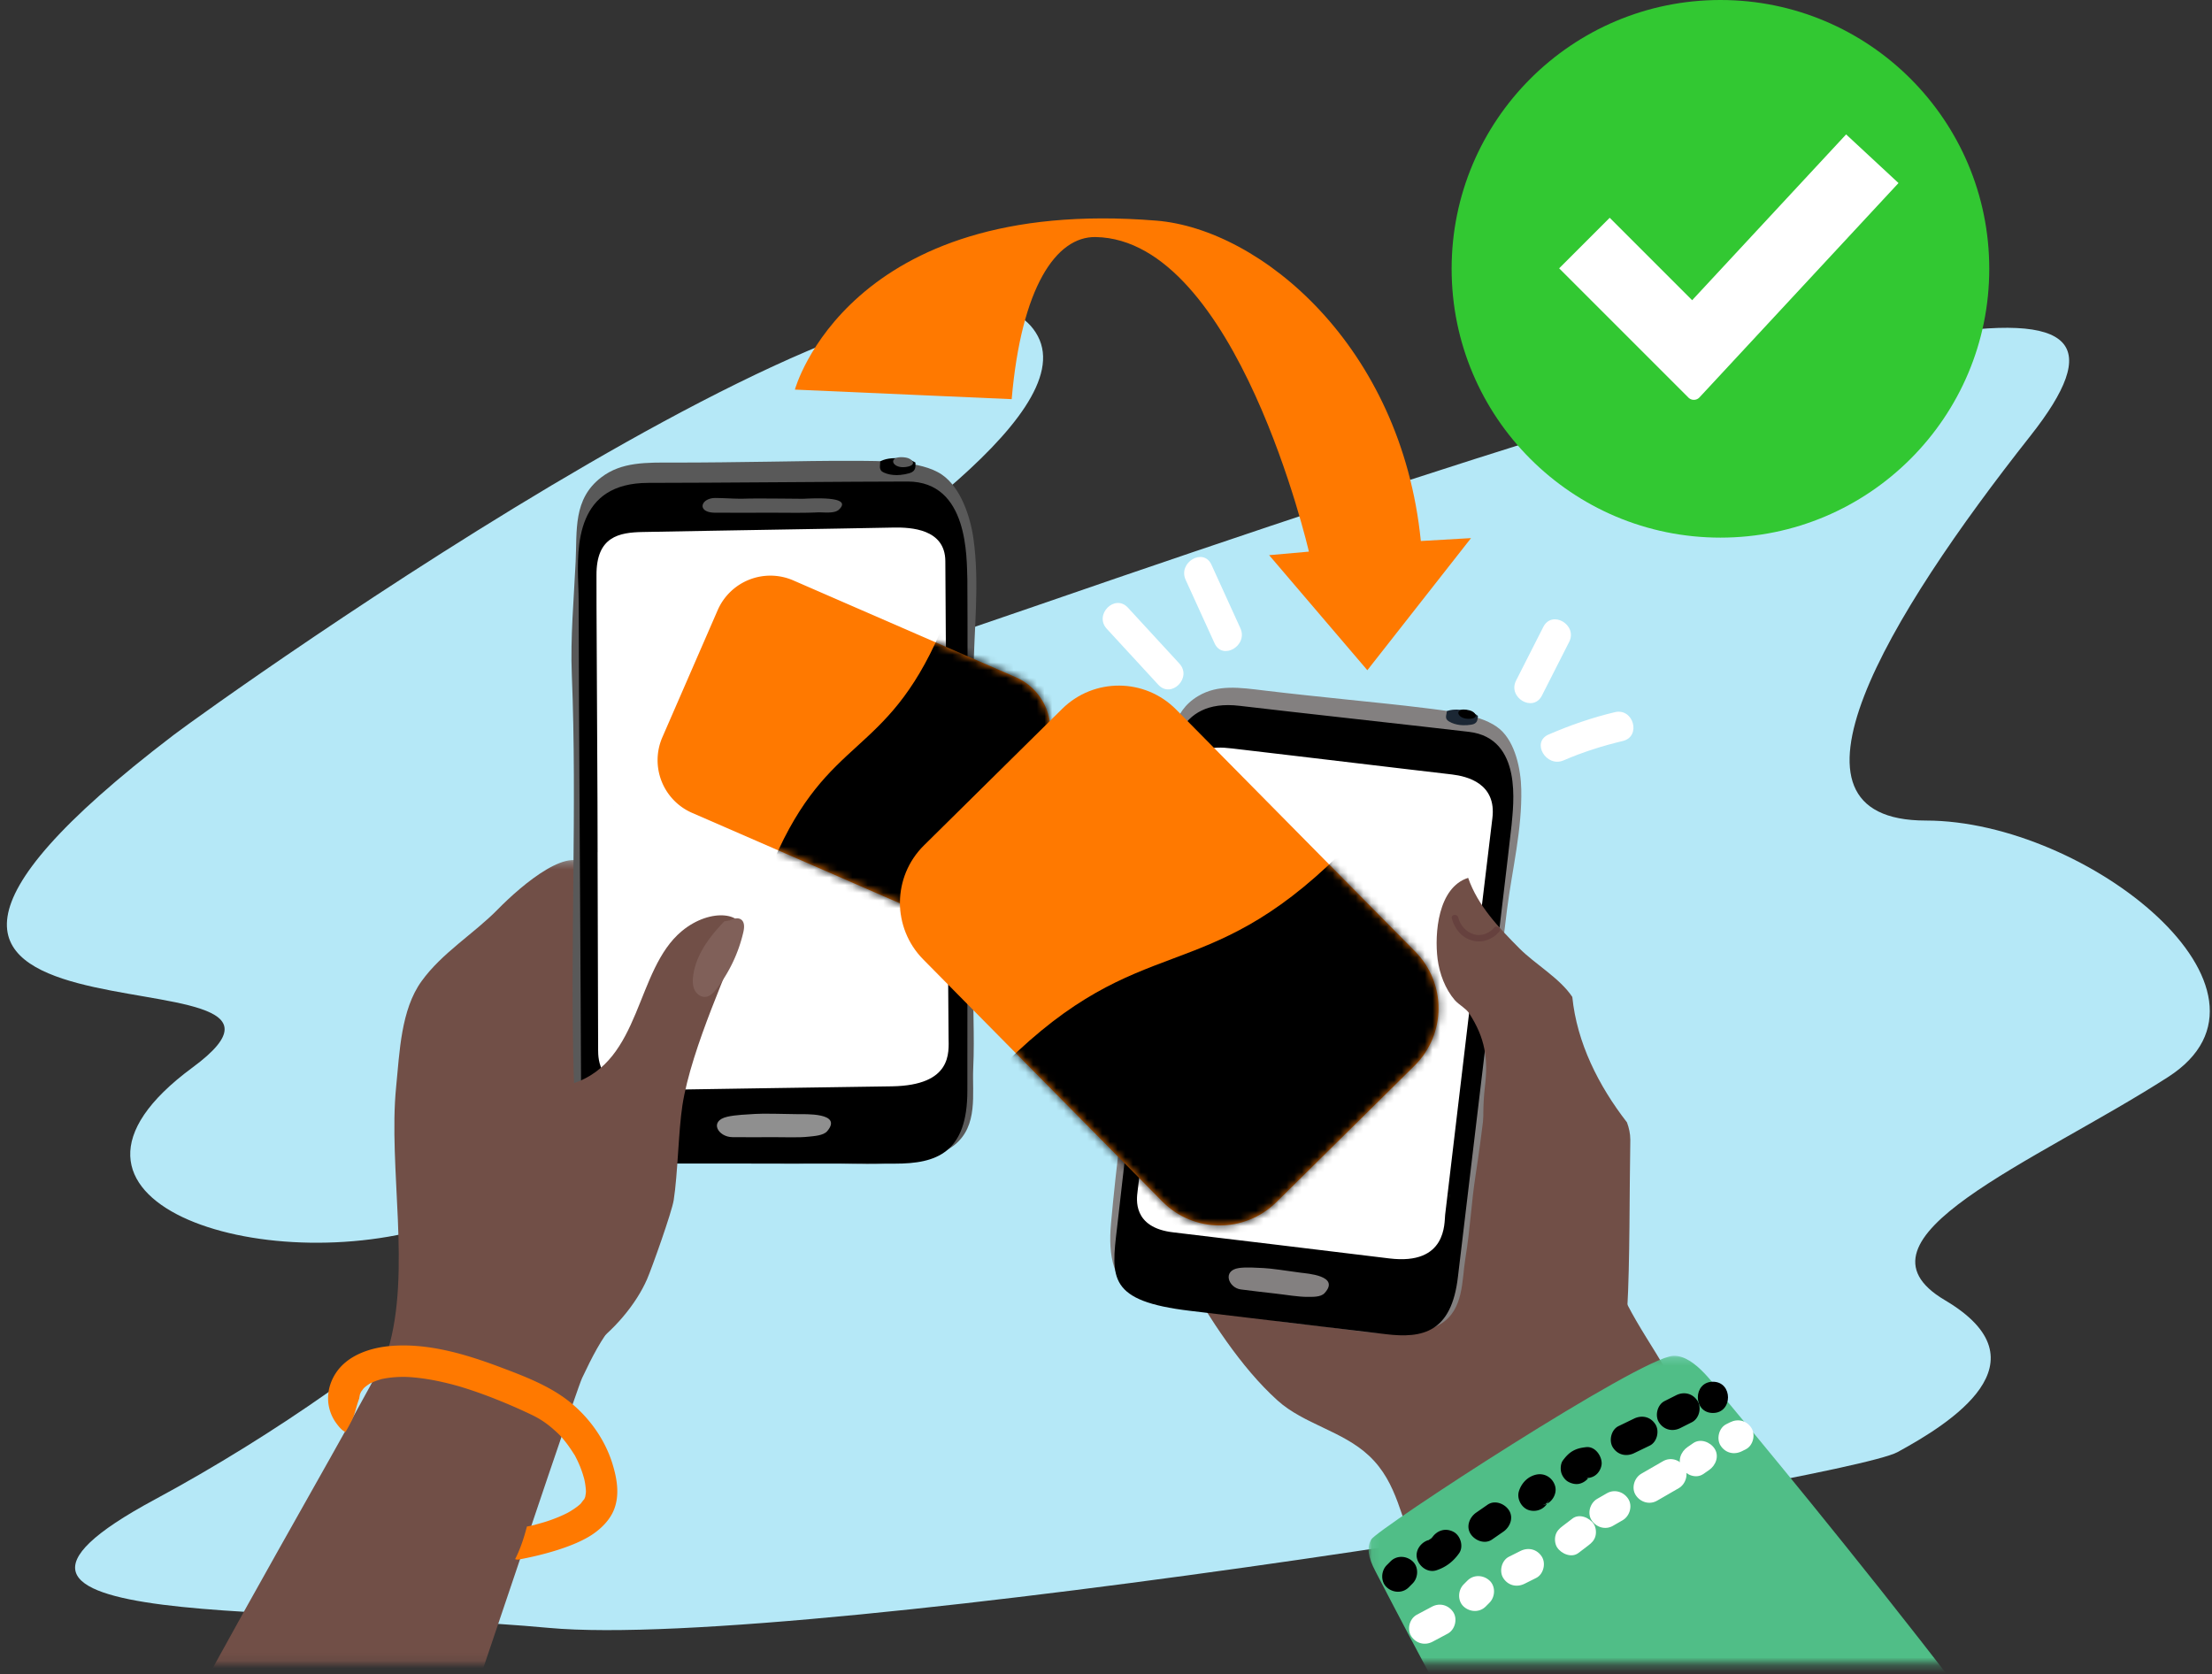 <svg xmlns="http://www.w3.org/2000/svg" xmlns:xlink="http://www.w3.org/1999/xlink" width="288" height="218" viewBox="0 0 288 218">
    <rect x="0" y="0" width="288" height="218" fill="#333333" stroke="none"/>
    <defs>
        <path id="a" d="M.073.253h61.35V104.89H.073z"/>
        <path id="c" d="M.076.207h75.496v40.08H.076z"/>
        <path id="e" d="M7.95 4.698L.75 21.24a7.484 7.484 0 0 0 3.876 9.85l28.967 12.605a7.484 7.484 0 0 0 9.849-3.877l7.199-16.542a7.484 7.484 0 0 0-3.877-9.85L17.8.822a7.462 7.462 0 0 0-2.983-.623 7.488 7.488 0 0 0-6.867 4.5z"/>
        <path id="g" d="M21.28 3.148L3.28 20.927C-.843 25-.883 31.646 3.191 35.769l31.13 31.516c4.074 4.124 10.72 4.165 14.843.091l17.999-17.78c4.123-4.073 4.164-10.718.09-14.842L36.124 3.24A10.463 10.463 0 0 0 28.654.12c-2.665 0-5.33 1.008-7.376 3.029z"/>
    </defs>
    <g fill="none" fill-rule="evenodd">
        <path fill="#B5E8F7" d="M22.591 95.708c5.226-3.987 101.406-72.963 112.535-51.94 11.13 21.024-118.718 76.054-.618 35.245 118.1-40.81 148.398-45.756 129.848-22.26-18.55 23.497-34.626 50.085-13.603 50.085 21.023 0 48.847 22.26 31.535 33.389-17.313 11.13-42.665 21.023-29.062 29.061 13.603 8.039.618 16.077-6.183 19.787-6.802 3.71-142.215 25.97-175.604 22.878-33.39-3.092-83.474.618-51.32-16.695 32.152-17.313 59.977-43.283 37.098-35.863-22.877 7.42-55.648-3.091-32.152-20.404 23.496-17.314-62.451 2.473-2.474-43.283"/>
        <g transform="translate(24 111.72)">
            <mask id="b" fill="#fff">
                <use xlink:href="#a"/>
            </mask>
            <path fill="#714F47" d="M52.705 1.39c-2.108-3.548-8.715 2.05-11.867 5.265-3.18 3.242-7.273 5.664-9.956 9.384-2.683 3.718-2.855 9.22-3.306 13.755-1.048 10.543 2.004 24.044-1.075 34.3-1.475 4.914-44.694 76.388-38.79 77.784 5.103 1.207 26.312-.367 31.127 2.11 2.924 1.504 4.467 3.276 6.644.078 1.4-2.056 25.242-74.133 26.308-76.367 1.31-2.747 2.404-4.979 4.345-7.374 4.798-5.919 2.596-16.244 3.475-23.749.903-7.719 4.72-12.617-2.515-18.558-4.416-3.625-1.476-11.723-4.39-16.629" mask="url(#b)"/>
        </g>
        <path fill="#595959" d="M78.28 62.154c2.656-2.032 5.844-1.934 9.502-1.927 3.739.007 8.652-.06 12.388-.115 3.611-.054 7.447-.132 11.059-.109 3.214.02 8.655-.088 11.401 1.793 2.449 1.679 3.706 5.449 4.11 8.33.82 5.83.067 11.74.007 17.594-.074 7.216.052 13.906.144 21.122.07 5.368.07 12.446-.124 17.811-.164 4.544.15 7.937-.056 12.479-.148 3.28.678 7.45-2.435 9.94-1.948 1.56-5.065 2.122-7.441 2.32-3.768.314-7.55-.003-11.324.086-4.4.104-8.785-.101-13.177-.387-3.856-.25-8.58.65-12.212-.684-4.123-1.513-5.289-5.585-5.419-10.177-.493-17.47.447-35.075-.255-52.431-.194-4.788.268-9.8.5-14.669.195-4.064-.352-8.158 3.333-10.976"/>
        <path fill="#000" d="M114.59 60.081c.513-.284 1.403-.549 3.013-.373.62.068 1.202.267 1.585.516 0 .41.09.918-.423 1.233-.401.246-1.509.414-2.024.404-.626-.011-1.108-.089-1.645-.324-.787-.343-.446-.926-.506-1.456"/>
        <path fill="#595959" d="M117.928 59.573c.814.12 1.487.892.32 1.173h-.002c-1.486.357-2.302-.516-1.82-.968.218-.204.7-.323 1.502-.205"/>
        <path fill="#000" d="M84.426 62.872c7.536.004 27.726-.18 33.75-.176 7.974.004 7.67 10.002 7.773 12.764.038 1.003.025 27.522.013 46.759-.008 10.836-.015 19.361-.013 19.714.034 8.211-4.064 9.579-9.427 9.576l-28.851-.015c-12.062-.005-12.022-3.382-12.019-10.758.002-2.376-.076-15.147-.154-28.717-.08-13.652-.158-28.113-.155-33.606 0-.736-.027-1.483-.055-2.228-.192-5.225-.265-13.317 9.138-13.313"/>
        <path fill="#595959" d="M93.185 64.839c1.731.026 2.59.127 3.882.086 1.254-.042 4.737-.006 7.412.018.616.005 6.8-.501 4.736 1.42-.593.552-2.049.312-2.786.35-1.842.096-4.365.035-6.597.043a999.49 999.49 0 0 1-6.725-.002c-2.464-.007-1.89-1.944.078-1.915"/>
        <path fill="#000" d="M114.446 140.41c2.59.257 4.735.167 7.284-.712l2.287-1.217c1.513 3.3.638 8.092-1.88 10.754-2.124 2.244-5.992 2.131-8.855 1.81-3.215-.359-6.595-.472-7.064-3.753-.297-2.073-1.618-4.663-1.538-6.762.012-.284 8.91-.204 9.766-.12"/>
        <path fill="#FFF" d="M77.876 136.746l-.027-9.515-.045-16.282h.005l-.017-6.503c-.009-3.538-.118-21.96-.126-25.499-.006-1.84.008-2.197-.004-4.037-.034-5.062 2.947-5.593 6.066-5.644 3.716-.063 5.4-.1 9.117-.166 5.44-.095 10.88-.19 16.32-.279 2.527-.041 4.675-.094 7.204-.133 2.212-.034 6.684.162 6.712 4.362.019 2.847.158 25.253.178 28.1.02 3.014.044 6.026.064 9.04h.001l.138 19.368c.01 1.772.02 3.323.042 5.566.018 1.885.509 6.187-7.368 6.318-3.144.053-29.462.428-32.06.49-6.151.149-6.196-4.12-6.2-5.186"/>
        <path fill="#9DAAC0" d="M105.45 136.329l.014.021-.013-.021"/>
        <path fill="#233143" d="M121.096 105.644c-.025.027-.05.056-.076.082l.076-.083zM120.713 105.4l-.001-.021.006.02-.005.002zM79.878 104.91l-.002-.022.008.019-.006.002z"/>
        <path fill="#8F8F8F" d="M94.689 145.403c1.136-.261 2.61-.292 3.631-.366.94-.068 3.545-.009 5.547.03.842.015 5.906-.24 3.838 2.21-.494.584-1.735.642-2.378.715-1.378.158-3.267.058-4.938.07-1.839.014-2.848.009-5.03-.003-1.847-.01-3.108-2.097-.67-2.656"/>
        <path fill="#FF7900" d="M64.697 176.431c-.064.032-.113.058 0 0M43.746 178.745c1.512-2.28 4.409-3.25 7.009-3.486 4.838-.44 9.788 1.027 14.262 2.706 3.148 1.182 6.524 2.446 9.168 4.573 2.54 2.043 4.569 4.875 5.54 7.998.595 1.91.981 4.046.237 5.974-.52 1.346-1.609 2.447-2.783 3.247-2.429 1.657-6.718 2.76-9.587 3.287-.23.042-.396.02-.52-.046.686-1.34 1.151-2.785 1.533-4.24.206-.04.412-.079.617-.123.1-.021.198-.045.297-.066l.016-.003c.568-.169 1.14-.31 1.704-.497a21.2 21.2 0 0 0 1.506-.561 17.175 17.175 0 0 0 1.133-.522c.057-.029.456-.265.238-.13.392-.24.778-.483 1.139-.77.11-.088.216-.182.323-.274.16-.185.304-.427.477-.59.033-.078.073-.153.106-.231l.05-.168c.018-.132.063-.402.059-.377.002-.011.015-.216.019-.223a5.789 5.789 0 0 0-.032-.487 9.017 9.017 0 0 0-.179-1.113c-.012-.049-.041-.165-.05-.19-.05-.17-.098-.341-.152-.51a13.791 13.791 0 0 0-.755-1.881c-.062-.128-.127-.255-.193-.382-.038-.074-.059-.118-.07-.143a3.32 3.32 0 0 1-.083-.123c-.366-.575-.736-1.139-1.162-1.672-.559-.699-.708-.861-1.32-1.415-1.07-.967-1.932-1.547-3.091-2.104a73.182 73.182 0 0 0-4.54-1.986 59.073 59.073 0 0 0-4.403-1.569c.026.008-.201-.06-.316-.096a55.472 55.472 0 0 0-.665-.188 38.577 38.577 0 0 0-1.739-.431 29.587 29.587 0 0 0-3.109-.533 22.525 22.525 0 0 0-1.243-.108c-.062-.004-.338-.014-.445-.019h-.05c-.123 0-.245 0-.367.002-.717.012-1.433.067-2.14.187-.146.025-.29.055-.436.083l-.027.005c-.276.08-.551.162-.82.264-.228.086-.445.187-.665.288l-.012.005c-.072.044-.144.087-.215.133-.18.12-.354.25-.52.39-.028.023-.057.052-.085.08-.043.042-.086.084-.132.114l.074-.049c-.118.137-.217.285-.325.426-.03.06-.06.119-.087.18-.03.066-.054.136-.08.205l-.066.375a.811.811 0 0 0-.014-.136c.01.052.009.111.008.17a1.252 1.252 0 0 0-.015.097c-.364.95-.523 1.975-.99 2.898a39.16 39.16 0 0 1-.785 1.451c-.338-.102-.764-.484-1.369-1.362-1.288-1.979-1.169-4.388.122-6.334M60.385 181.271c-.067.033-.118.06 0 0"/>
        <path fill="#714F47" d="M151.475 146.506c3.155-.94 7.476-.51 10.239-2.332 8.193-5.405 16.122-11.205 23.193-17.745 1.54 2.704 3.104 5.435 4.412 7.685 1.761 3.028 3.792 5.921 5.586 8.931 1.483 2.49 1.064 4.983 3.213 7.26 2.741 2.902 7.91 3.517 10.248 6.486 1.557 1.978 1.058 4.347 1.358 6.78 1.384 11.207 18.898 22.647 5.618 32.701-5.289 4.005-11.834 6.537-17.933 9.024-4.93 2.011-10.226 2.212-12.857-2.969-2.242-4.412-2.47-9.191-6.312-12.79-3.455-3.24-8.475-4.102-11.9-7.19-4.88-4.402-8.818-10.7-12.143-16.328-2.956-5.006-6.599-10.627-6.324-16.701.074-1.653 2.126-2.373 3.602-2.812"/>
        <g transform="translate(178.112 176.323)">
            <mask id="d" fill="#fff">
                <use xlink:href="#c"/>
            </mask>
            <path fill="#50BE87" d="M.424 24.116C1.198 22.758 35.394.457 39.722.211c2.876-.162 5.724 4.328 7.023 5.883 5.253 6.29 56.07 67.307 57.31 79.913H37.222C24.688 74.51 6.27 38.379.97 28.267c-.981-1.872-1.14-3.105-.546-4.15" mask="url(#d)"/>
        </g>
        <path fill="#714F47" d="M139.937 136.028c-.852.087-1.712.412-2.55 1.041-.39.292 7.15 13.513 10.479 10.737 4.224-3.529-3.745-12.198-7.93-11.778"/>
        <path fill="#714F47" d="M147.431 125.672c1.948.799 4.225 2.303 5.44 1.617 1.75-.988-3.142-4.704-4.023-5.55-1.443-1.383-3.109-2.66-4.46-4.144-.858-.94-1.897-2.343-1.062-3.632.875-1.351 2.404-.16 3.4.443 4.897 2.962 9.4 6.592 13.927 10.082 2.418 1.865 4.949 3.677 7.413 5.46 1.704 1.232 3.384 3.124 5.504 2.603 1.555-.381 3.387-2.334 4.524-.139.658 1.268.958 2.87 1.18 4.488.199 1.437.336 2.885.608 4.12.451 2.048.199 4.109-.071 6.16-.3 2.281 1.023 9.46 1.023 9.46-.97 3.3-.788 6.294-4.625 6.694-3.254.34-7.032-.637-9.785-2.417-1.612-1.042-1.896-2.323-3.958-1.907-1.684.34-3.22 1.658-5.022 1.352-1.473-.251-2.508-2.516-3.307-3.65-1.995-2.834-7.828-8.475-6.275-12.222 1.33-3.213 2-3.31.584-6.98-1.2-3.11-4.507-6.083-4.48-9.608.023-3.115 1.592-3 3.465-2.23M147.18 105.696c.549.681 1.032 1.369 1.418 1.987.927 1.49 1.343 4.338 3.319 4.897 2.1.59 3.115-3.275 3.456-4.741.802-3.451-2.385-5.87-5.059-7.488-2.95-1.782-5.64-1.287-7.148 1.825 1.41.671 2.856 2.081 4.014 3.52"/>
        <path fill="#714F47" d="M146.135 125.468l.888 1.587c-.028.358-.864 4.63-1.14 4.518-2.316-.939-4.75-3.866-3.79-6.416.427-1.138 2.539-3.937 3.934-2.407.692.759-.317 1.947.108 2.718"/>
        <path fill="#838080" d="M156.02 90.617c2.563-1.519 5.374-1.098 8.61-.708 3.308.4 7.664.857 10.977 1.2 3.201.333 6.604.667 9.798 1.067 2.843.356 7.67.832 9.902 2.785 1.99 1.743 2.707 5.212 2.762 7.804.112 5.245-1.174 10.397-1.843 15.572-.824 6.378-1.415 12.311-2.091 18.708-.504 4.758-1.248 11.023-1.982 15.75-.623 4.004-.703 7.04-1.361 11.038-.476 2.887-.183 6.665-3.2 8.542-1.888 1.175-4.706 1.345-6.83 1.27-3.366-.118-6.681-.795-10.03-1.114-3.906-.37-7.765-1.013-11.621-1.726-3.388-.627-7.662-.327-10.736-1.89-3.49-1.771-4.095-5.499-3.726-9.576 1.4-15.511 4.081-30.995 5.284-46.43.331-4.256 1.266-8.643 1.984-12.928.6-3.577.546-7.257 4.103-9.364"/>
        <path fill="#FFF" d="M159.4 96.578c5.847.85 11.782 1.152 17.611 2.098 4.415.717 9.133.12 13.388 1.717 5.427 2.034 5.647 6.996 5.042 12.1l-1.088 9.17-2.564 21.607-1.424 12.006c-.389 3.274.197 7.363-1.802 10.216-.24.34-.5.622-.776.853-2.143 1.783-5.327.524-8.024.204l-21.651-2.569-11.507-1.365a567291.908 567291.908 0 0 1 3.366-28.371c1.29-10.879 2.513-21.73 3.455-32.632.344-3.986 1.87-5.63 5.974-5.034"/>
        <path fill="#1B2734" d="M188.371 92.599c.485-.199 1.3-.34 2.706-.014.542.125 1.036.362 1.349.623-.043.362-.018.822-.504 1.046-.38.176-1.38.208-1.834.146-.552-.076-.971-.196-1.422-.46-.66-.386-.297-.867-.295-1.341"/>
        <path fill="#000" d="M191.379 92.5c.708.19 1.223.945.16 1.071h-.002c-1.353.16-1.983-.699-1.508-1.048.214-.157.652-.212 1.35-.024M148.11 155.128c.338-2.748 5.581-46.94 5.96-50.008.196-1.595.248-1.903.437-3.498.524-4.391 3.19-4.495 5.923-4.17 3.257.389 4.735.557 7.993.942 4.769.565 9.538 1.131 14.305 1.7 2.216.266 4.102.475 6.318.742 1.938.234 5.838 1.146 5.258 5.717-.312 2.467-2.484 20.762-2.777 23.232l-.495 4.166-.436 3.673-1.995 16.799c-.183 1.537-.219 1.8-.445 3.747-.119 1.022.25 6.596-7.261 5.68-2.755-.336-25.819-3.136-28.099-3.391-5.395-.604-4.799-4.407-4.685-5.33m3.786-52.409c-.055.662-.109 1.327-.186 1.978-.58 4.86-2.03 17.667-3.395 29.759-1.357 12.017-2.63 23.328-2.88 25.43-.778 6.527-1.17 9.512 9.505 10.784 5.173.616 20.36 2.428 25.532 3.046 4.746.565 8.517-.215 9.35-7.484.035-.313.938-7.858 2.082-17.447 2.033-17.024 4.831-40.492 4.903-41.384.2-2.454 1.52-11.271-5.537-12.113-5.332-.636-23.22-2.596-29.888-3.391-8.322-.992-9.108 6.178-9.486 10.822"/>
        <path fill="#000" d="M168.928 94.56c1.53.204 2.28.385 3.427.483 1.114.095 4.192.493 6.556.795.546.07 6.071.272 4.044 1.755-.583.426-1.847.06-2.503.017-1.64-.109-3.866-.428-5.843-.656-2.176-.25-3.37-.395-5.952-.708-2.18-.265-1.468-1.92.27-1.686"/>
        <path fill="#81C8A6" d="M188.756 155.503c-.013.132-.026.264-.041.396l-.008-.001c.02-.094.03-.193.03-.3l.002-.097.017.002"/>
        <path fill="#838080" d="M161.298 165.101c1.026-.148 2.318-.027 3.22.003.83.028 3.102.36 4.848.606.734.105 5.193.37 3.087 2.66-.502.546-1.595.476-2.166.485-1.225.017-2.864-.281-4.327-.442-1.609-.176-2.491-.287-4.399-.525-1.614-.202-2.462-2.468-.263-2.787"/>
        <path fill="#714F47" d="M153.632 112.23c.25-.973.26-2-.036-2.988-3.158.294-13.065 1.958-10.242 7.225 2.358 4.4 9.471-1.088 10.278-4.237M152.57 123.311c.25-.973.261-2-.034-2.988-3.16.294-13.066 1.958-10.243 7.225 2.357 4.4 9.472-1.087 10.278-4.237"/>
        <path fill="#66413E" d="M148.838 111.328c1.152 2.108 3.472-.56 4.303-1.654.327-.432 1.002.075.672.509-.744.979-1.636 1.93-2.74 2.5-.503.259-1.102.383-1.655.228-.635-.178-1.048-.689-1.353-1.246-.261-.478.515-.81.773-.337M148.405 123.104c.949 1.13 2.833-.413 3.545-1.148.373-.385 1.051.118.673.508-1.13 1.167-3.475 2.835-4.88 1.162-.35-.417.314-.938.662-.522"/>
        <path fill="#714F47" d="M191.153 114.299c1.263 3.639 3.98 6.47 6.663 9.175 2.035 2.052 5.28 3.888 6.897 6.33.595 5.952 3.422 11.572 7.115 16.328.267.72.434 1.463.437 2.237.001.152-.001.307-.004.462-.116 6.156-.038 15.534-.4 21.703-4.565 2.378-4.818 2.649-8.767 4.992-.54-.342-.8-3.425-1.319-3.807-1.586-1.17-2.883-2.628-4.582-3.654-1.034-.624-2.494-.992-3.3-1.943-2.05-2.423-.688-7.473-.564-10.357.202-4.685-.554-9.611.003-14.254.438-3.65.054-6.336-2.059-9.592-.19-.294-.497-.554-.823-.81-.374-.294-.774-.581-1.054-.908-1.223-1.423-1.982-3.43-2.223-5.328-.418-3.307.037-9.325 3.98-10.574"/>
        <path fill="#66413E" d="M189.858 119.453c.274 1.034.984 1.863 2.013 2.189.97.306 2.013-.095 2.654-.845.352-.41 1.028.094.674.51-.858 1.001-2.152 1.497-3.452 1.168-1.418-.358-2.358-1.52-2.723-2.895-.14-.526.696-.646.834-.127"/>
        <path fill="#FF7900" d="M131.72 51.972l-28.226-1.245s6.866-25.265 47.072-21.999c13.553 1.102 31.888 16.318 34.425 41.713l6.533-.377-13.497 17.2-12.788-14.98 5.178-.46s-9.38-40.638-27.767-40.96c-5.149-.09-9.674 6.534-10.93 21.108"/>
        <path fill="#000" d="M183.425 206.668l.499-.502c.75-.755.81-2.13 0-2.875-.81-.744-2.074-.806-2.875 0l-.5.502c-.75.755-.81 2.131 0 2.875.81.744 2.074.806 2.876 0M187.027 204.453c1.245-.409 2.2-1.154 2.95-2.221.612-.874.187-2.298-.73-2.782-1.041-.55-2.128-.203-2.781.73-.125.174-.093.134.096-.12a3.447 3.447 0 0 1-.345.346c.238-.176.295-.219.17-.13-.12.077-.243.149-.363.226-.194.095-.143.078.153-.051-.076.03-.153.057-.23.08-1.01.331-1.77 1.422-1.42 2.502.325 1.006 1.418 1.775 2.5 1.42M194.254 200.453l1.484-1.028c.872-.604 1.356-1.81.73-2.781-.56-.868-1.848-1.377-2.783-.73l-1.483 1.028c-.873.604-1.356 1.81-.73 2.781.56.868 1.847 1.377 2.782.73M201.683 195.239c-.143.288-.176.365-.096.229.08-.132.033-.068-.144.194l-.232.183c-.32.114-.378.143-.173.087 1.034-.252 1.752-1.477 1.42-2.5-.347-1.074-1.393-1.69-2.501-1.42-1.08.263-1.868 1.106-2.195 2.146-.32 1.015.376 2.263 1.42 2.5 1.107.253 2.16-.332 2.5-1.419M206.99 192.215c-.05.067-.288.322-.09.147l-.086.076c.15-.132-.364.103-.169.061.15-.031.435-.081-.144-.011.559-.068 1.025-.183 1.438-.596.353-.352.618-.931.596-1.437-.045-.992-.903-2.17-2.034-2.034-.637.077-1.174.179-1.74.506-.543.315-.913.74-1.283 1.235-.295.396-.33 1.114-.205 1.567.13.472.495.983.935 1.215.471.25 1.043.375 1.567.205.535-.173.88-.487 1.215-.934M212.78 189.195l2.016-.974c.96-.464 1.292-1.91.73-2.782-.636-.985-1.755-1.226-2.782-.73l-2.015.975c-.96.464-1.293 1.909-.73 2.782.635.985 1.755 1.225 2.782.73M218.783 185.932l1.5-.755c.952-.48 1.298-1.9.729-2.783-.627-.973-1.764-1.241-2.782-.729l-1.5.755c-.952.48-1.298 1.899-.729 2.782.627.973 1.764 1.242 2.782.73"/>
        <path fill="#000" d="M223.02 183.972c2.617 0 2.621-4.066 0-4.066-2.616 0-2.62 4.066 0 4.066"/>
        <path fill="#FFF" d="M186.517 213.755l1.975-1.052c.94-.5 1.308-1.884.729-2.782-.616-.955-1.776-1.265-2.781-.729-.66.35-1.317.701-1.976 1.052-.94.5-1.308 1.884-.73 2.782.617.955 1.777 1.265 2.783.729M193.437 209.171l.498-.502c.752-.755.812-2.131 0-2.875-.809-.744-2.073-.806-2.874 0l-.5.502c-.75.755-.81 2.13 0 2.875.81.744 2.074.806 2.876 0M198.508 206.203l1.502-.751c.953-.476 1.297-1.9.729-2.782-.628-.975-1.762-1.239-2.782-.73l-1.501.752c-.954.476-1.298 1.9-.73 2.781.629.976 1.762 1.24 2.782.73M205.513 202.2l1.274-.971c.44-.335.781-.66.935-1.215.133-.487.073-1.135-.206-1.567-.537-.833-1.877-1.42-2.781-.73l-1.274.972c-.44.335-.782.66-.935 1.215-.134.487-.073 1.135.205 1.567.537.833 1.877 1.419 2.782.729M210.003 198.665l1.265-.728c.922-.531 1.322-1.863.729-2.782-.6-.93-1.795-1.298-2.781-.73l-1.265.729c-.922.531-1.322 1.863-.73 2.782.6.93 1.796 1.297 2.782.73M215.75 195.393l2.823-1.63c.921-.533 1.322-1.863.73-2.782-.6-.93-1.797-1.299-2.783-.73-.94.544-1.882 1.087-2.823 1.63-.921.533-1.322 1.863-.73 2.782.6.93 1.797 1.299 2.782.73"/>
        <path fill="#FFF" d="M221.77 191.92l.743-.512c.875-.602 1.355-1.812.73-2.782-.56-.87-1.845-1.374-2.782-.73l-.743.512c-.875.601-1.355 1.812-.73 2.782.561.87 1.845 1.374 2.782.73M226.8 188.95l.5-.25c.954-.476 1.298-1.9.73-2.782-.629-.975-1.762-1.24-2.782-.729l-.5.25c-.954.477-1.298 1.9-.73 2.782.629.975 1.762 1.24 2.782.73M153.556 86.4l-6.703-7.282c-1.7-1.847-4.446.91-2.752 2.751l6.704 7.283c1.7 1.847 4.446-.91 2.751-2.751M161.497 81.795l-3.768-8.267c-1.037-2.276-4.392-.3-3.36 1.965l3.767 8.267c1.038 2.276 4.393.3 3.36-1.965M200.755 90.568l3.546-6.983c1.132-2.228-2.224-4.2-3.36-1.964l-3.547 6.982c-1.132 2.229 2.225 4.2 3.36 1.965M203.587 99c2.484-1.077 5.065-1.894 7.697-2.52 2.436-.578 1.405-4.332-1.034-3.752-2.974.707-5.824 1.696-8.628 2.91-2.292.994-.312 4.348 1.965 3.361"/>
        <path fill="#714F47" d="M88.765 121.236c-6.077 5.062-5.198 16.936-14.213 19.854-1.6.518-3.228 1.449-4.853 1.103-1.955-.417-2.864-2.082-4.16-3.44.53.554-.06 4.308-.097 5.134-.064 1.396-.213 2.695-.697 4.013-.896 2.437-1.562 4.278-1.247 6.972.593 5.065-3.056 20.28 1.76 22.616 7.123 3.457 16.205-4.504 18.995-10.952.637-1.474 3.217-8.72 3.461-10.27.529-3.362.618-8.97 1.131-12.323 1.167-7.616 6.413-18.532 7.604-22.38.823-2.663-3.835-3.533-7.684-.327"/>
        <path fill="#806059" d="M94.31 119.954c-1.933 2.009-3.718 4.374-4.065 7.14-.075.594-.076 1.22.175 1.764.25.543.805.981 1.402.94.619-.044 1.092-.554 1.47-1.046a19.206 19.206 0 0 0 3.494-7.4c.132-.577.183-1.305-.307-1.636-.432-.292-1.012-.085-1.487.129"/>
        <path fill="#FF7900" d="M136.13 98.025l-7.198 16.543a7.485 7.485 0 0 1-9.85 3.876L90.116 105.84a7.483 7.483 0 0 1-3.876-9.85l7.199-16.542a7.484 7.484 0 0 1 9.85-3.876l28.965 12.605a7.485 7.485 0 0 1 3.877 9.85"/>
        <g transform="translate(85.489 74.75)">
            <mask id="f" fill="#fff">
                <use xlink:href="#e"/>
            </mask>
            <path fill="#000" d="M36.928 7.571c-7.161 16.458-14.517 13.257-21.68 29.715L43.845 49.73l14.323-32.916-21.239-9.243z" mask="url(#f)"/>
        </g>
        <path fill="#FF7900" d="M184.175 138.745l-17.999 17.78c-4.124 4.073-10.77 4.033-14.843-.091l-31.13-31.516c-4.075-4.124-4.034-10.769.09-14.843l17.999-17.779c4.123-4.073 10.769-4.033 14.842.091l31.131 31.515c4.074 4.124 4.033 10.77-.09 14.843"/>
        <g transform="translate(117.012 89.148)">
            <mask id="h" fill="#fff">
                <use xlink:href="#g"/>
            </mask>
            <path fill="#000" d="M57.503 22.002C39.596 39.69 31.69 31.688 13.785 49.375l30.732 31.111L80.329 45.11 57.503 22.002z" mask="url(#h)"/>
        </g>
        <g transform="translate(189)">
            <circle cx="35" cy="35" r="35" fill="#32C832"/>
            <path fill="#FFF" fill-rule="nonzero" d="M20.581 28.354L14 34.936l16.83 16.83a1 1 0 0 0 1.44-.026l25.913-27.907-6.82-6.333-20.047 21.589-10.735-10.735z"/>
        </g>
    </g>
</svg>
